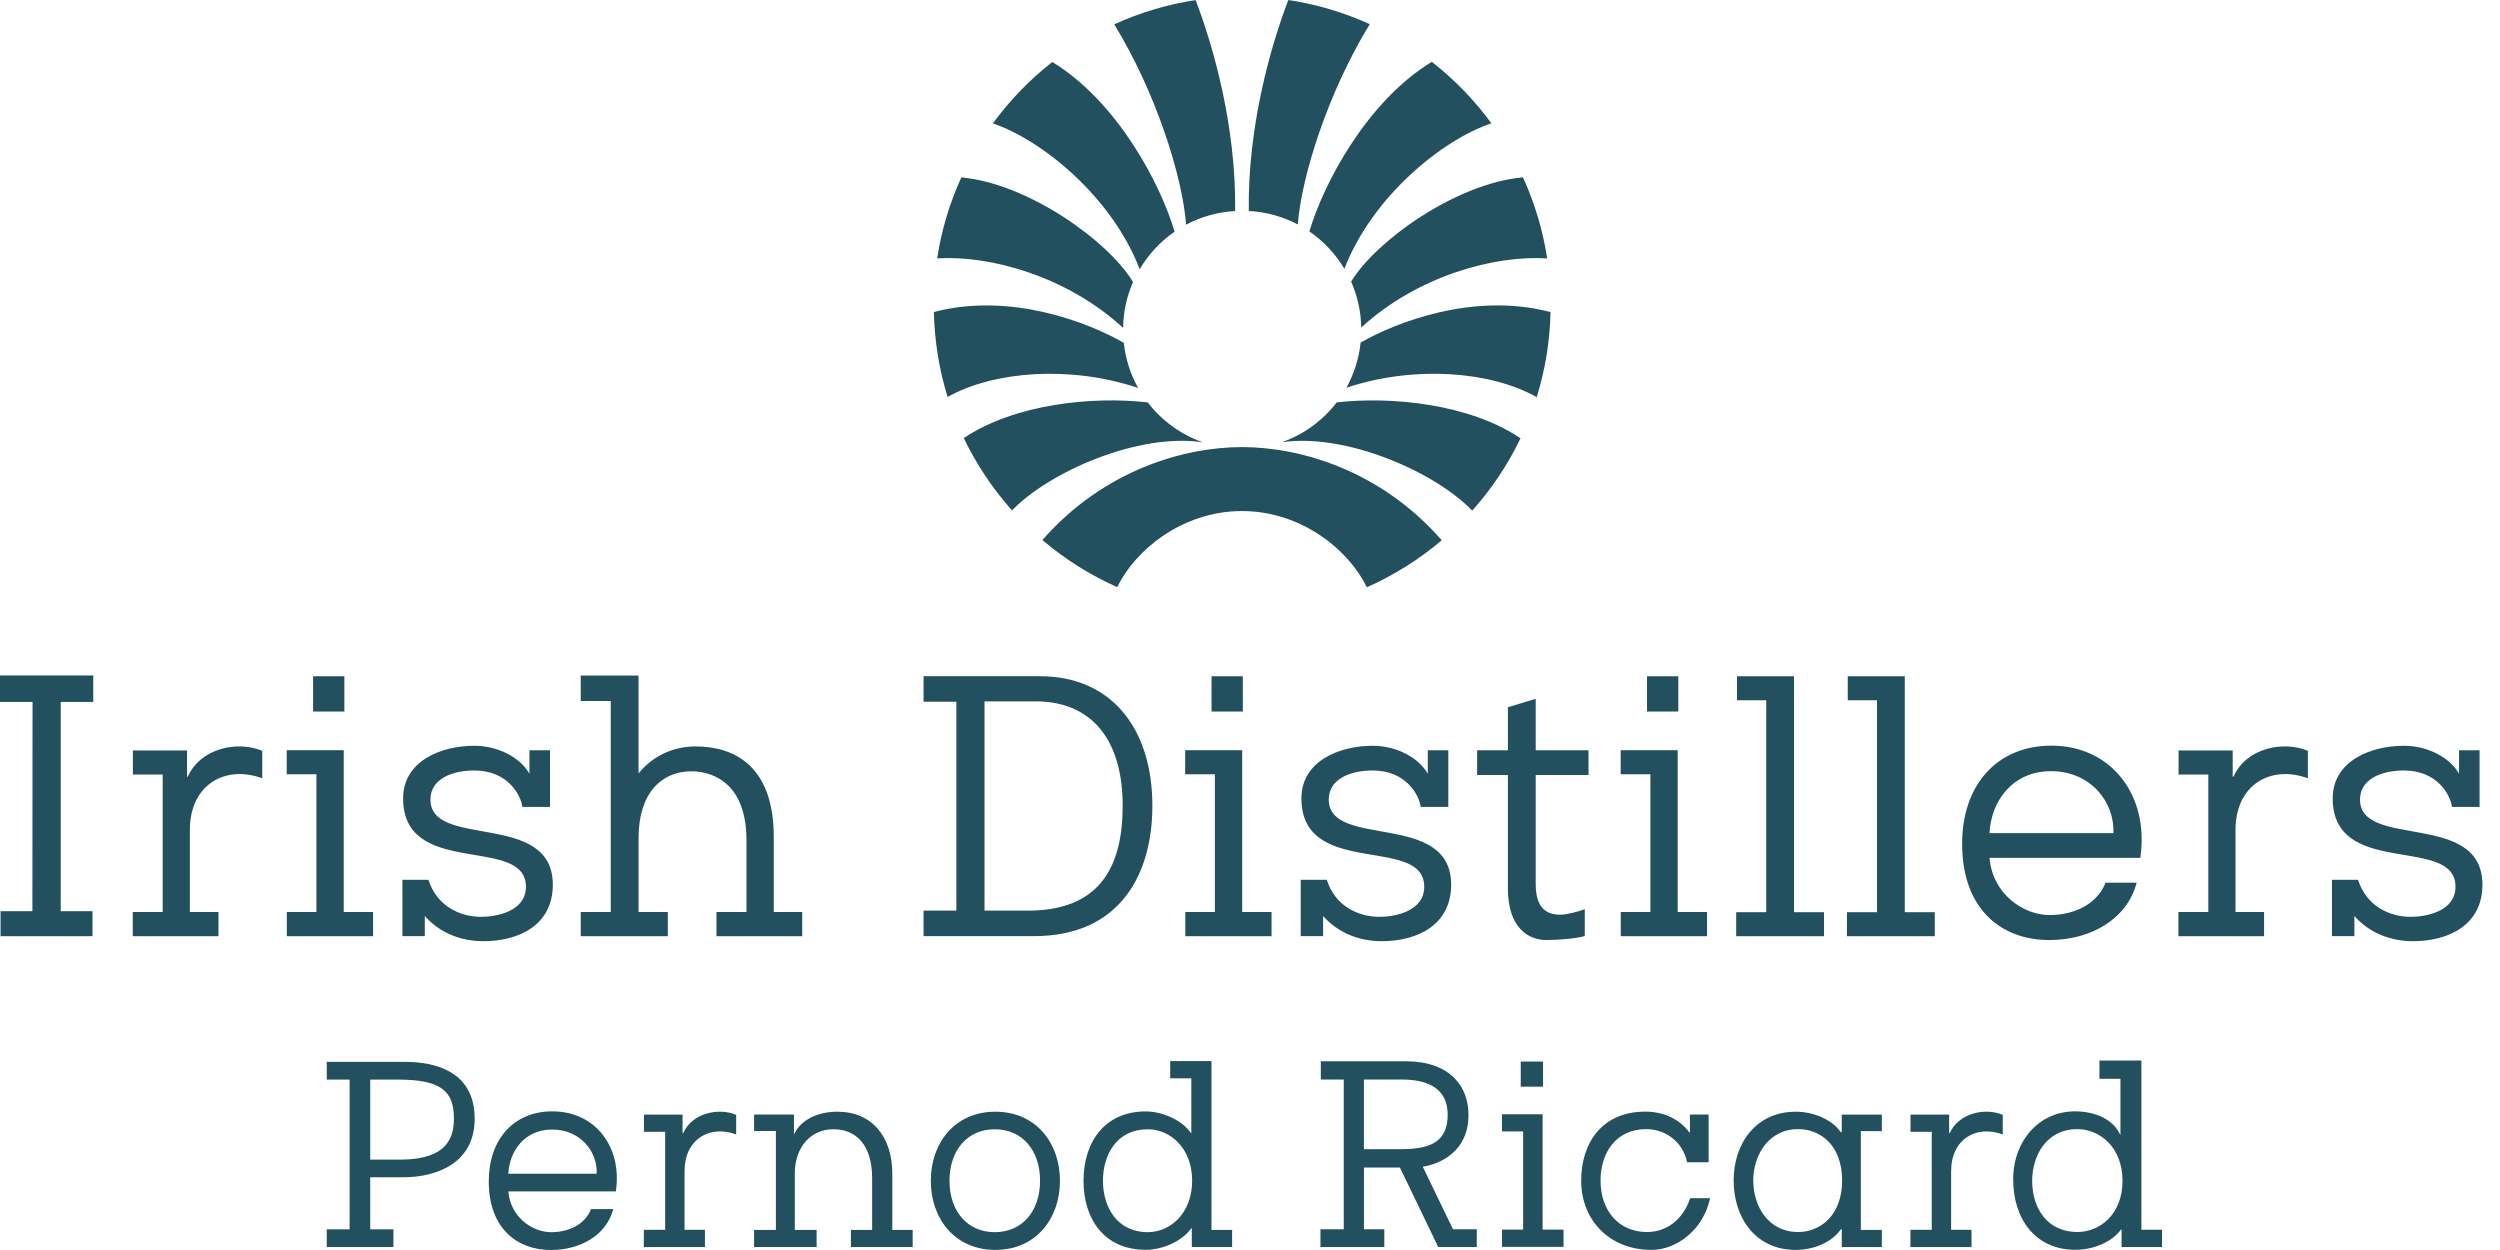 <svg width="120" height="60" viewBox="0 0 120 60" fill="none" xmlns="http://www.w3.org/2000/svg">
<path d="M26.517 53.345C28.569 53.345 29.878 55.048 29.561 57.188H24.4C24.501 58.431 25.565 59.145 26.455 59.145C27.332 59.145 28.094 58.75 28.371 58.036H29.436C29.123 59.252 27.905 60 26.442 60C24.839 60 23.461 58.983 23.461 56.7C23.461 54.698 24.652 53.344 26.517 53.344V53.345ZM86.202 53.362C87.014 53.362 87.922 53.714 88.362 54.347H88.404V53.5H90.328V54.295H89.32V59.038H90.328V59.858H88.404V59.004H88.362C87.922 59.651 87.014 59.996 86.202 59.996C84.233 59.996 83.215 58.416 83.215 56.665C83.215 54.89 84.281 53.362 86.202 53.362ZM78.975 53.358C80.013 53.358 80.731 53.85 81.088 54.359H81.116V53.499H82.014V55.79H80.981C80.773 54.788 79.931 54.198 79.013 54.198C77.562 54.198 76.826 55.343 76.826 56.664C76.826 58.123 77.707 59.137 79.059 59.137C80.013 59.137 80.795 58.521 81.128 57.515H82.083C81.775 58.999 80.501 59.995 79.277 59.995C77.24 59.995 75.897 58.55 75.897 56.678C75.897 54.806 76.939 53.358 78.976 53.358L78.975 53.358ZM47.777 53.362C49.736 53.362 50.878 54.875 50.878 56.678C50.878 58.481 49.736 59.995 47.777 59.995C45.819 59.995 44.678 58.481 44.678 56.678C44.678 54.876 45.82 53.362 47.777 53.362ZM58.151 50.931V59.038H59.141V59.857H57.207V58.962H57.179C56.725 59.596 55.79 59.991 54.992 59.991C53.024 59.991 52.008 58.536 52.008 56.678C52.008 54.821 53.024 53.348 54.992 53.348C55.79 53.348 56.742 53.761 57.169 54.394H57.183V51.76H56.17V50.931H58.151ZM102.787 50.907V59.027H103.777V59.857H101.836V59.017H101.809C101.354 59.65 100.425 59.991 99.627 59.991C97.66 59.991 96.633 58.467 96.633 56.609C96.633 54.752 97.887 53.345 99.593 53.345C100.621 53.345 101.456 53.764 101.768 54.463H101.782V51.781H100.773V50.907H102.787ZM40.2 53.362C41.85 53.362 42.831 54.559 42.831 56.334V59.038H43.808V59.857H40.844V59.038H41.863V56.558C41.863 55.011 41.143 54.204 40.002 54.204C38.89 54.204 38.151 55.096 38.151 56.322V59.038H39.197V59.857H36.196V59.038H37.242V54.288H36.196V53.499H38.111L38.11 54.462L38.156 54.367C38.468 53.771 39.215 53.362 40.2 53.362ZM35.336 53.512V54.453C34.08 53.987 32.858 54.661 32.858 56.222V59.029H33.837V59.858H30.904V59.029H31.928V54.325H30.909V53.5H32.763V54.397H32.789C33.23 53.41 34.503 53.16 35.337 53.513L35.336 53.512ZM96.132 53.512V54.453C94.875 53.987 93.654 54.661 93.654 56.222V59.029H94.633V59.858H91.7V59.029H92.724V54.325H91.704V53.5H93.558V54.397H93.585C94.025 53.41 95.299 53.16 96.132 53.513L96.132 53.512ZM67.52 50.94C69.621 50.965 70.488 52.157 70.488 53.516C70.488 55.285 69.11 55.876 68.293 56.002L69.744 59.005H70.885V59.857H69.035L67.195 56.04H65.469V59.005H66.447V59.857H63.382V59.005H64.5V51.816H63.399V50.94H67.521H67.52ZM19.461 50.971C21.013 50.971 22.784 51.502 22.784 53.704C22.784 55.763 21.062 56.509 19.342 56.509H17.771V59.008H18.884V59.857H15.684V59.008H16.782V51.82H15.684V50.971H19.461ZM74.045 53.484V59.021H75.05V59.849H72.097V59.021H73.11V54.307H72.094V53.484H74.045ZM55.096 54.205C53.598 54.205 52.942 55.433 52.942 56.674C52.942 57.916 53.598 59.144 55.096 59.144C56.167 59.144 57.223 58.245 57.223 56.674C57.223 55.104 56.167 54.205 55.096 54.205ZM47.749 54.205C46.44 54.205 45.576 55.204 45.576 56.674C45.576 58.145 46.44 59.144 47.749 59.144C49.059 59.144 49.923 58.145 49.923 56.674C49.923 55.204 49.059 54.205 47.749 54.205ZM86.312 54.198C84.868 54.198 84.156 55.481 84.156 56.664C84.156 57.889 84.868 59.137 86.312 59.137C87.345 59.137 88.421 58.371 88.421 56.664C88.421 54.933 87.345 54.198 86.312 54.198ZM99.717 54.198C98.22 54.198 97.544 55.481 97.544 56.678C97.544 58.001 98.273 59.137 99.717 59.137C100.749 59.137 101.88 58.333 101.88 56.678C101.88 55.028 100.749 54.198 99.717 54.198ZM26.505 54.218C25.163 54.218 24.445 55.279 24.401 56.339H28.641C28.686 55.278 27.861 54.218 26.505 54.218ZM19.09 51.82H17.771V55.66H19.337C21.428 55.623 21.788 54.638 21.788 53.691C21.788 52.374 21.181 51.82 19.09 51.82ZM67.265 51.816H65.468V55.16H67.265C68.739 55.16 69.488 54.75 69.488 53.503C69.488 52.292 68.613 51.816 67.265 51.816ZM74.067 50.952V52.159H72.996V50.952H74.067ZM115.385 35.796C116.541 35.796 117.606 36.374 118.034 37.14V36.014H119.02V38.734H117.693C117.634 38.184 117.003 36.983 115.395 36.983C114.292 36.983 113.281 37.404 113.281 38.377C113.281 40.777 119.156 38.891 119.156 42.466C119.156 44.393 117.544 45.177 115.823 45.177C114.757 45.177 113.74 44.792 113.01 43.969V44.935H111.935V42.232H113.188C113.581 43.485 114.688 44.008 115.717 44.008C116.465 44.008 117.864 43.741 117.864 42.563C117.864 41.38 116.537 41.233 115.141 40.994L114.842 40.941C113.394 40.674 111.97 40.219 111.97 38.322C111.97 36.527 113.796 35.797 115.385 35.797V35.796ZM65.884 35.796C67.04 35.796 68.105 36.374 68.533 37.14V36.014H69.519V38.734H68.192C68.133 38.184 67.501 36.983 65.894 36.983C64.79 36.983 63.78 37.404 63.78 38.377C63.78 40.777 69.655 38.891 69.655 42.466C69.655 44.393 68.043 45.177 66.322 45.177C65.256 45.177 64.239 44.792 63.509 43.969V44.935H62.434V42.232H63.687C64.08 43.485 65.187 44.008 66.216 44.008C66.963 44.008 68.363 43.741 68.363 42.563C68.363 41.38 67.036 41.233 65.64 40.994L65.341 40.941C63.893 40.674 62.468 40.219 62.468 38.322C62.468 36.527 64.295 35.797 65.884 35.797V35.796ZM22.765 35.796C23.92 35.796 24.985 36.374 25.413 37.14V36.014H26.4V38.734H25.072C25.013 38.184 24.382 36.983 22.774 36.983C21.671 36.983 20.661 37.404 20.661 38.377C20.661 40.777 26.535 38.891 26.535 42.466C26.535 44.393 24.924 45.177 23.203 45.177C22.137 45.177 21.119 44.792 20.39 43.969V44.935H19.315V42.232H20.568C20.961 43.485 22.068 44.008 23.097 44.008C23.844 44.008 25.244 43.741 25.244 42.563C25.244 41.38 23.916 41.233 22.521 40.994L22.221 40.941C20.773 40.674 19.349 40.219 19.349 38.322C19.349 36.527 21.175 35.797 22.765 35.797V35.796ZM98.467 35.791C101.343 35.791 103.178 38.178 102.734 41.178H95.498C95.639 42.921 97.132 43.922 98.379 43.922C99.608 43.922 100.677 43.369 101.066 42.369H102.559C102.12 44.073 100.414 45.122 98.361 45.122C96.114 45.122 94.182 43.696 94.182 40.495C94.182 37.688 95.851 35.791 98.467 35.791ZM73.714 33.542V36.014H76.249V37.199H73.714V42.429C73.714 43.625 74.258 43.906 74.912 43.906C75.174 43.906 75.802 43.752 76.069 43.641V44.931C75.62 45.062 74.698 45.122 74.23 45.122C73.326 45.122 72.379 44.498 72.379 42.646V37.199H70.901V36.014H72.379V33.949L73.714 33.542ZM49.922 32.459C53.326 32.459 55.314 34.948 55.314 38.68C55.314 41.911 53.806 44.935 49.623 44.935H44.331V43.71H45.905V33.684H44.331V32.459H49.923L49.922 32.459ZM80.529 36.011V43.775H81.938V44.936H77.797V43.775H79.218V37.165H77.792V36.011H80.529ZM91.429 32.461V43.785H92.869V44.936H88.654V43.785H90.097V33.612H88.692V32.462L91.429 32.461ZM59.625 36.011V43.775H61.034V44.936H56.894V43.775H58.315V37.165H56.889V36.011H59.625ZM16.499 36.011V43.775H17.908V44.936H13.768V43.775H15.188V37.165H13.762V36.011H16.499ZM12.588 36.04V37.359C10.826 36.705 9.113 37.65 9.113 39.838V43.775H10.486V44.936H6.373V43.775H7.809V37.179H6.379V36.022H8.978V37.279H9.016C9.633 35.895 11.42 35.545 12.588 36.04ZM86.112 32.462V43.786H87.552V44.936H83.337V43.786H84.78V33.612H83.375V32.462H86.112ZM110.778 36.04V37.359C109.016 36.705 107.304 37.65 107.304 39.838V43.775H108.676V44.936H104.563V43.775H106V37.179H104.57V36.022H107.169V37.279H107.206C107.824 35.895 109.61 35.545 110.778 36.04ZM30.65 32.425V37.123C31.333 36.281 32.319 35.828 33.385 35.828C35.283 35.828 37.141 36.796 37.141 40.177V43.775H38.506V44.936H34.39V43.775H35.831V40.341C35.831 37.324 33.902 37.023 33.191 37.023C31.747 37.023 30.651 38.079 30.651 40.215V43.776H32.055V44.937H27.876V43.776H29.316V33.648H27.875V32.425H30.65ZM4.477 32.421V33.694H2.915V43.738H4.44V44.936H0.027V43.738H1.555L1.562 33.694H0V32.421H4.477ZM49.709 33.666H47.257V43.71H49.342C52.725 43.71 53.888 41.691 53.888 38.68C53.888 35.488 52.386 33.665 49.708 33.665L49.709 33.666ZM98.449 37.016C96.567 37.016 95.561 38.502 95.498 39.989H101.443C101.507 38.502 100.35 37.016 98.449 37.016ZM80.559 32.462V34.155H79.057V32.462H80.559ZM59.656 32.462V34.155H58.154V32.462H59.656ZM16.53 32.462V34.155H15.028V32.462H16.53ZM59.615 21.459L59.626 21.46C62.404 21.465 66.254 22.561 69.204 25.932C68.127 26.846 66.918 27.61 65.608 28.189C64.737 26.392 62.473 24.534 59.615 24.53C56.762 24.534 54.499 26.387 53.626 28.181C52.327 27.604 51.117 26.843 50.035 25.921C52.984 22.559 56.83 21.465 59.605 21.46L59.615 21.459ZM72.985 21.037C72.377 22.306 71.592 23.474 70.665 24.511C68.907 22.669 64.618 20.774 61.529 21.227C62.583 20.855 63.494 20.183 64.163 19.314C66.767 19.017 70.518 19.377 72.986 21.038L72.985 21.037ZM55.092 19.316C55.77 20.198 56.691 20.864 57.741 21.232C54.655 20.759 50.349 22.653 48.578 24.5C47.652 23.462 46.868 22.295 46.262 21.027C48.738 19.371 52.492 19.015 55.092 19.316ZM74.425 14.981C74.396 16.366 74.173 17.74 73.762 19.064C71.519 17.797 67.847 17.54 64.626 18.612C64.997 17.943 65.23 17.205 65.31 16.443C66.978 15.485 70.738 14.002 74.425 14.981ZM53.943 16.456C54.028 17.235 54.265 17.968 54.63 18.621C51.41 17.542 47.736 17.793 45.486 19.054C45.083 17.762 44.858 16.393 44.826 14.976C48.524 14.004 52.288 15.501 53.943 16.456Z" fill="#22505F"/>
<path d="M65.748 1.161C63.755 4.408 62.469 8.453 62.296 10.774C61.586 10.399 60.788 10.173 59.942 10.127C59.885 6.071 60.998 2.194 61.84 0C63.214 0.207 64.524 0.604 65.748 1.161ZM74.263 12.405C71.753 12.238 68.05 13.236 65.339 15.72C65.326 14.961 65.161 14.213 64.854 13.518C66.04 11.562 69.888 8.799 73.103 8.512C73.668 9.75 74.059 11.059 74.264 12.404L74.263 12.405ZM53.908 15.738C51.202 13.247 47.501 12.244 44.984 12.403C45.192 11.036 45.589 9.732 46.144 8.515C49.366 8.811 53.215 11.584 54.385 13.538C54.081 14.232 53.919 14.98 53.908 15.738ZM47.658 5.923C48.468 4.812 49.431 3.82 50.512 2.975C53.644 4.887 55.714 8.851 56.381 11.121C55.699 11.591 55.128 12.207 54.705 12.922C53.382 9.466 50.031 6.728 47.658 5.923ZM68.727 2.967C69.811 3.814 70.774 4.807 71.586 5.918C69.217 6.714 65.862 9.447 64.531 12.902C64.105 12.19 63.533 11.576 62.85 11.109C63.522 8.834 65.594 4.874 68.727 2.967ZM56.932 10.785C56.762 8.467 55.477 4.42 53.484 1.169C54.706 0.611 56.016 0.211 57.389 0.004C58.231 2.197 59.343 6.074 59.286 10.129C58.439 10.178 57.641 10.406 56.932 10.785V10.785Z" fill="#22505F"/>
</svg>
